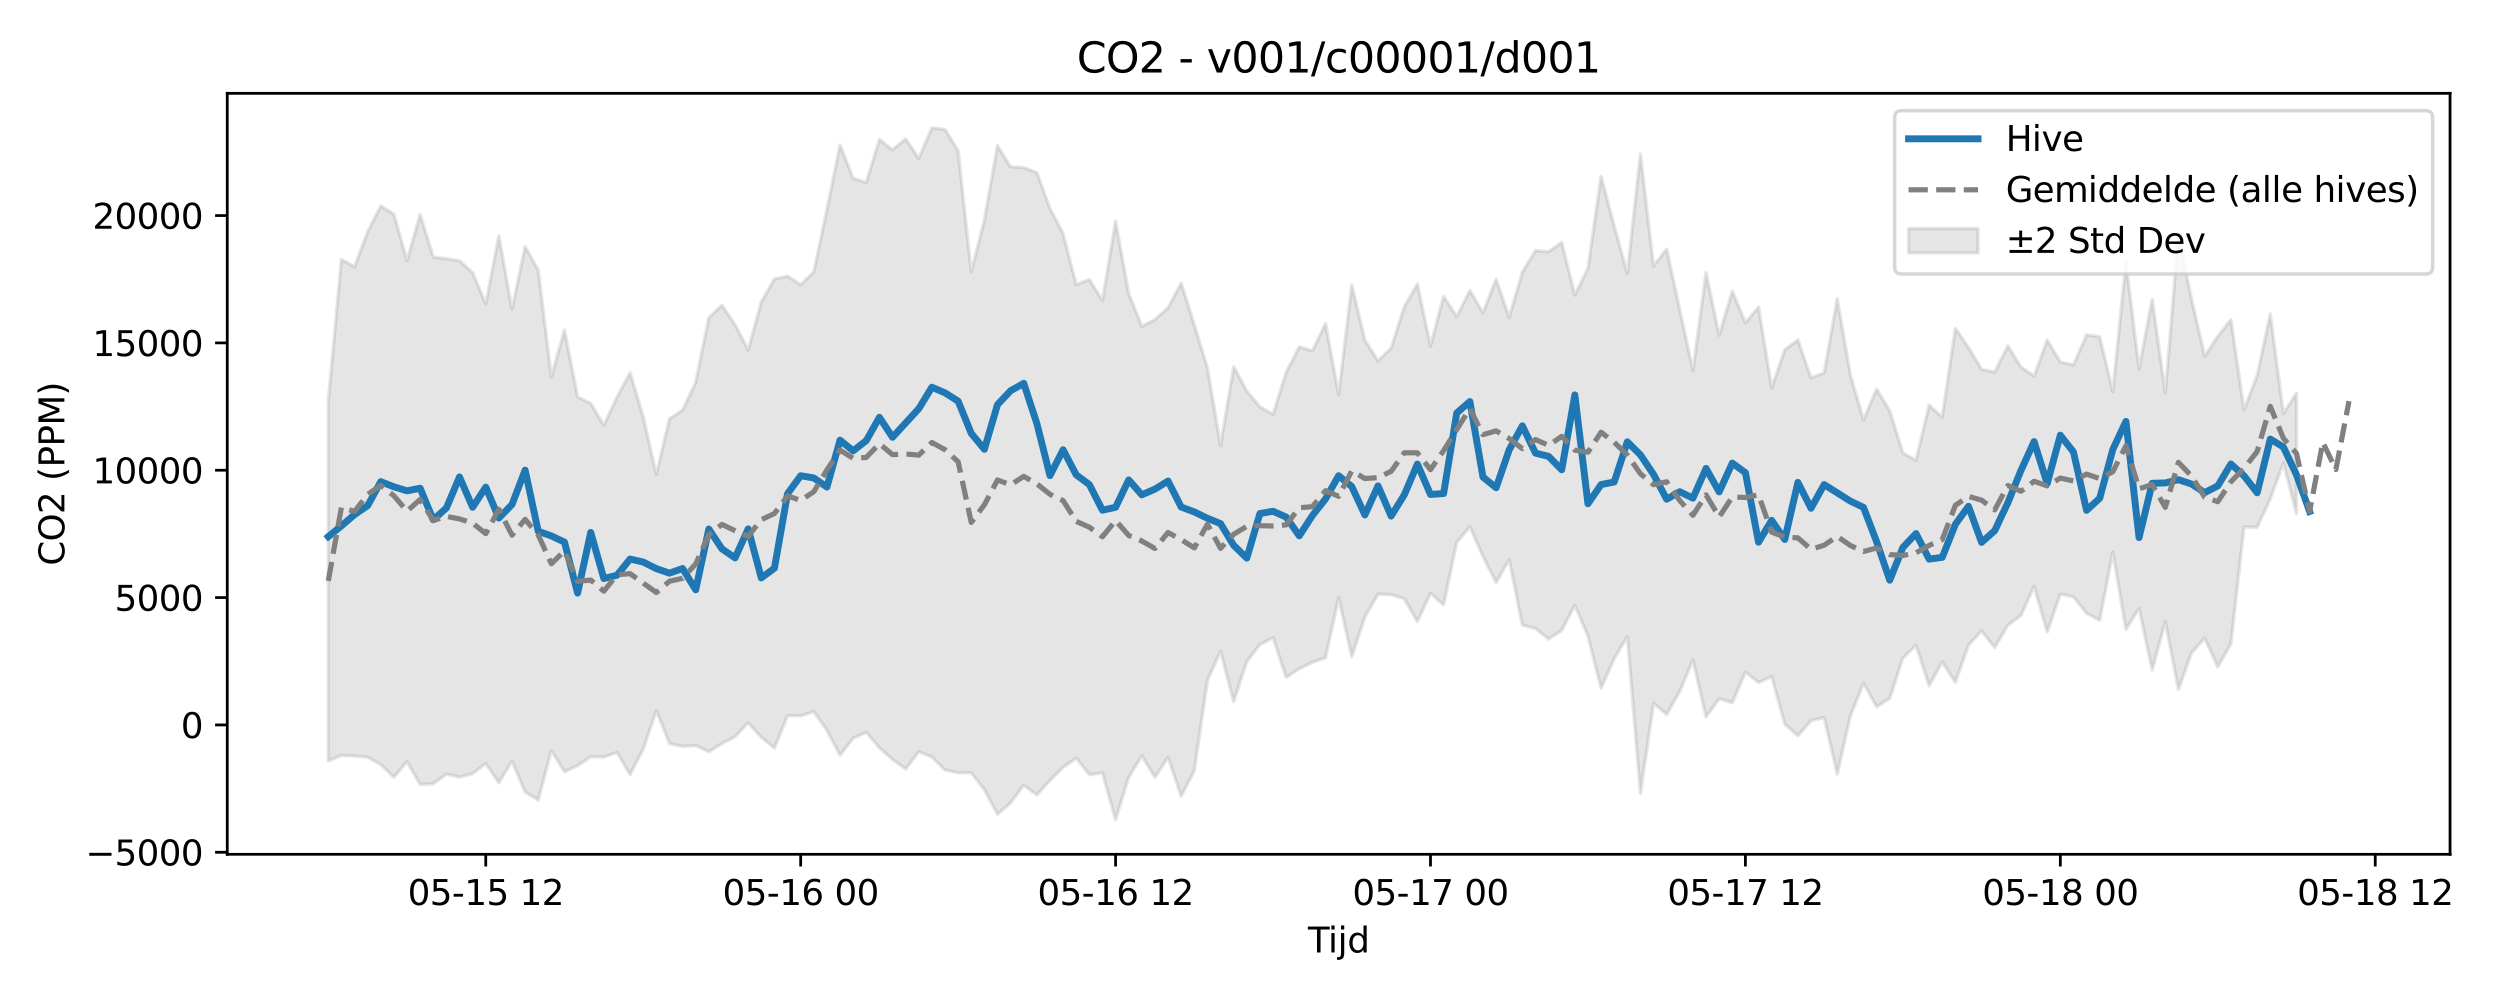 <?xml version="1.0" encoding="utf-8" standalone="no"?>
<!DOCTYPE svg PUBLIC "-//W3C//DTD SVG 1.1//EN"
  "http://www.w3.org/Graphics/SVG/1.1/DTD/svg11.dtd">
<svg xmlns:xlink="http://www.w3.org/1999/xlink" width="720pt" height="288pt" viewBox="0 0 720 288" xmlns="http://www.w3.org/2000/svg" version="1.1">
 <defs>
  <style type="text/css">*{stroke-linejoin: round; stroke-linecap: butt}</style>
 </defs>
 <g id="figure_1">
  <g id="patch_1">
   <path d="M 0 288 
L 720 288 
L 720 0 
L 0 0 
z
" style="fill: #ffffff"/>
  </g>
  <g id="axes_1">
   <g id="patch_2">
    <path d="M 65.45 246.04 
L 705.611 246.04 
L 705.611 26.88 
L 65.45 26.88 
z
" style="fill: #ffffff"/>
   </g>
   <g id="FillBetweenPolyCollection_1">
    <defs>
     <path id="m51c5ede531" d="M 94.548 -172.545 
L 94.548 -68.831 
L 98.327 -70.453 
L 102.106 -70.245 
L 105.885 -69.936 
L 109.664 -67.785 
L 113.443 -64.148 
L 117.222 -68.635 
L 121.001 -62.076 
L 124.78 -62.259 
L 128.559 -65.073 
L 132.338 -64.19 
L 136.117 -65.209 
L 139.896 -68.102 
L 143.675 -62.551 
L 147.454 -68.848 
L 151.233 -59.886 
L 155.012 -57.601 
L 158.791 -71.845 
L 162.57 -65.746 
L 166.349 -67.474 
L 170.128 -70.058 
L 173.907 -69.951 
L 177.686 -71.275 
L 181.465 -64.912 
L 185.244 -72.264 
L 189.023 -83.379 
L 192.802 -73.849 
L 196.581 -73.042 
L 200.36 -73.272 
L 204.139 -71.479 
L 207.918 -73.84 
L 211.697 -75.823 
L 215.476 -79.853 
L 219.255 -75.661 
L 223.034 -72.552 
L 226.813 -81.92 
L 230.592 -81.792 
L 234.371 -83.077 
L 238.15 -77.711 
L 241.929 -70.472 
L 245.708 -75.42 
L 249.487 -77.083 
L 253.266 -72.625 
L 257.045 -69.282 
L 260.824 -66.531 
L 264.603 -71.499 
L 268.382 -69.976 
L 272.161 -66.241 
L 275.94 -65.417 
L 279.719 -65.435 
L 283.498 -60.614 
L 287.277 -53.491 
L 291.056 -56.784 
L 294.835 -61.877 
L 298.614 -59.047 
L 302.393 -63.268 
L 306.172 -66.986 
L 309.951 -69.65 
L 313.73 -64.878 
L 317.509 -65.385 
L 321.288 -51.922 
L 325.067 -64.116 
L 328.846 -70.331 
L 332.624 -64.129 
L 336.403 -69.912 
L 340.182 -58.687 
L 343.961 -66.047 
L 347.74 -92.014 
L 351.519 -100.454 
L 355.298 -85.963 
L 359.077 -97.477 
L 362.856 -102.372 
L 366.635 -104.362 
L 370.414 -92.906 
L 374.193 -95.398 
L 377.972 -97.246 
L 381.751 -98.569 
L 385.53 -115.821 
L 389.309 -98.901 
L 393.088 -110.342 
L 396.867 -116.856 
L 400.646 -116.742 
L 404.425 -115.595 
L 408.204 -108.984 
L 411.983 -117.15 
L 415.762 -113.792 
L 419.541 -131.774 
L 423.32 -136.308 
L 427.099 -127.744 
L 430.878 -120.27 
L 434.657 -126.834 
L 438.436 -107.982 
L 442.215 -107 
L 445.994 -103.944 
L 449.773 -106.463 
L 453.552 -113.692 
L 457.331 -104.809 
L 461.11 -89.824 
L 464.889 -98.298 
L 468.668 -104.668 
L 472.447 -59.526 
L 476.226 -85.431 
L 480.005 -82.25 
L 483.784 -88.89 
L 487.563 -97.928 
L 491.342 -81.514 
L 495.121 -86.768 
L 498.9 -85.617 
L 502.679 -94.44 
L 506.458 -91.447 
L 510.237 -93.165 
L 514.016 -79.443 
L 517.795 -76.091 
L 521.574 -80.429 
L 525.353 -81.344 
L 529.132 -65.099 
L 532.911 -81.795 
L 536.69 -91.28 
L 540.469 -84.421 
L 544.248 -86.885 
L 548.027 -98.478 
L 551.806 -102.151 
L 555.585 -90.525 
L 559.364 -97.366 
L 563.143 -91.504 
L 566.922 -102.192 
L 570.701 -106.274 
L 574.48 -101.497 
L 578.259 -107.959 
L 582.038 -110.755 
L 585.817 -119.129 
L 589.596 -106.034 
L 593.375 -116.866 
L 597.154 -116.121 
L 600.933 -111.368 
L 604.712 -109.353 
L 608.491 -129.056 
L 612.27 -106.761 
L 616.049 -112.754 
L 619.828 -95.031 
L 623.607 -108.952 
L 627.386 -89.474 
L 631.165 -99.946 
L 634.944 -104.238 
L 638.723 -95.933 
L 642.502 -102.581 
L 646.281 -136.25 
L 650.06 -136.124 
L 653.839 -144.332 
L 657.618 -154.647 
L 661.397 -140.031 
L 661.397 -174.744 
L 661.397 -174.744 
L 657.618 -168.92 
L 653.839 -197.598 
L 650.06 -179.805 
L 646.281 -169.987 
L 642.502 -195.936 
L 638.723 -191.101 
L 634.944 -185.415 
L 631.165 -201.849 
L 627.386 -220.219 
L 623.607 -174.827 
L 619.828 -201.833 
L 616.049 -181.721 
L 612.27 -212.503 
L 608.491 -175.2 
L 604.712 -190.997 
L 600.933 -191.539 
L 597.154 -182.875 
L 593.375 -183.748 
L 589.596 -190.089 
L 585.817 -179.659 
L 582.038 -182.288 
L 578.259 -188.378 
L 574.48 -180.833 
L 570.701 -181.64 
L 566.922 -187.868 
L 563.143 -193.447 
L 559.364 -167.814 
L 555.585 -171.298 
L 551.806 -155.42 
L 548.027 -157.57 
L 544.248 -169.671 
L 540.469 -175.945 
L 536.69 -167.052 
L 532.911 -179.985 
L 529.132 -201.984 
L 525.353 -180.6 
L 521.574 -179.159 
L 517.795 -190.097 
L 514.016 -187.262 
L 510.237 -176.289 
L 506.458 -199.557 
L 502.679 -195.013 
L 498.9 -204.137 
L 495.121 -191.451 
L 491.342 -209.447 
L 487.563 -181.266 
L 483.784 -198.729 
L 480.005 -216.252 
L 476.226 -211.394 
L 472.447 -243.582 
L 468.668 -209.274 
L 464.889 -222.933 
L 461.11 -237.219 
L 457.331 -210.721 
L 453.552 -203.029 
L 449.773 -218.178 
L 445.994 -215.504 
L 442.215 -215.829 
L 438.436 -209.582 
L 434.657 -196.582 
L 430.878 -207.55 
L 427.099 -197.889 
L 423.32 -204.357 
L 419.541 -196.783 
L 415.762 -202.676 
L 411.983 -188.33 
L 408.204 -206.183 
L 404.425 -199.601 
L 400.646 -187.745 
L 396.867 -184.045 
L 393.088 -190.024 
L 389.309 -205.922 
L 385.53 -174.289 
L 381.751 -194.792 
L 377.972 -186.923 
L 374.193 -188.125 
L 370.414 -180.764 
L 366.635 -168.662 
L 362.856 -170.831 
L 359.077 -175.349 
L 355.298 -182.336 
L 351.519 -159.7 
L 347.74 -182.048 
L 343.961 -194.376 
L 340.182 -206.478 
L 336.403 -199.362 
L 332.624 -195.972 
L 328.846 -194.034 
L 325.067 -203.452 
L 321.288 -224.29 
L 317.509 -201.441 
L 313.73 -207.472 
L 309.951 -206.042 
L 306.172 -220.682 
L 302.393 -228.012 
L 298.614 -238.295 
L 294.835 -239.734 
L 291.056 -239.946 
L 287.277 -246.047 
L 283.498 -224.617 
L 279.719 -209.683 
L 275.94 -244.603 
L 272.161 -250.724 
L 268.382 -251.158 
L 264.603 -242.357 
L 260.824 -247.977 
L 257.045 -244.855 
L 253.266 -247.828 
L 249.487 -235.438 
L 245.708 -236.641 
L 241.929 -246.251 
L 238.15 -227.585 
L 234.371 -209.7 
L 230.592 -205.957 
L 226.813 -208.454 
L 223.034 -207.659 
L 219.255 -201.025 
L 215.476 -187.211 
L 211.697 -194.498 
L 207.918 -200.085 
L 204.139 -196.515 
L 200.36 -177.874 
L 196.581 -169.866 
L 192.802 -167.355 
L 189.023 -151.338 
L 185.244 -167.97 
L 181.465 -180.668 
L 177.686 -173.636 
L 173.907 -165.538 
L 170.128 -171.809 
L 166.349 -173.717 
L 162.57 -192.954 
L 158.791 -179.425 
L 155.012 -210.235 
L 151.233 -216.964 
L 147.454 -198.926 
L 143.675 -220.051 
L 139.896 -200.516 
L 136.117 -209.485 
L 132.338 -212.903 
L 128.559 -213.492 
L 124.78 -213.959 
L 121.001 -226.269 
L 117.222 -212.901 
L 113.443 -226.297 
L 109.664 -228.663 
L 105.885 -221.268 
L 102.106 -211.152 
L 98.327 -213.271 
L 94.548 -172.545 
z
" style="stroke: #808080; stroke-opacity: 0.2"/>
    </defs>
    <g clip-path="url(#p95760128e5)">
     <use xlink:href="#m51c5ede531" x="0" y="288" style="fill: #808080; fill-opacity: 0.2; stroke: #808080; stroke-opacity: 0.2"/>
    </g>
   </g>
   <g id="matplotlib.axis_1">
    <g id="xtick_1">
     <g id="line2d_1">
      <defs>
       <path id="mc85f4c33bc" d="M 0 0 
L 0 3.5 
" style="stroke: #000000; stroke-width: 0.8"/>
      </defs>
      <g>
       <use xlink:href="#mc85f4c33bc" x="139.896" y="246.04" style="stroke: #000000; stroke-width: 0.8"/>
      </g>
     </g>
     <g id="text_1">
      <!-- 05-15 12 -->
      <g transform="translate(117.416 260.638) scale(0.1 -0.1)">
       <defs>
        <path id="DejaVuSans-30" d="M 2034 4250 
Q 1547 4250 1301 3770 
Q 1056 3291 1056 2328 
Q 1056 1369 1301 889 
Q 1547 409 2034 409 
Q 2525 409 2770 889 
Q 3016 1369 3016 2328 
Q 3016 3291 2770 3770 
Q 2525 4250 2034 4250 
z
M 2034 4750 
Q 2819 4750 3233 4129 
Q 3647 3509 3647 2328 
Q 3647 1150 3233 529 
Q 2819 -91 2034 -91 
Q 1250 -91 836 529 
Q 422 1150 422 2328 
Q 422 3509 836 4129 
Q 1250 4750 2034 4750 
z
" transform="scale(0.016)"/>
        <path id="DejaVuSans-35" d="M 691 4666 
L 3169 4666 
L 3169 4134 
L 1269 4134 
L 1269 2991 
Q 1406 3038 1543 3061 
Q 1681 3084 1819 3084 
Q 2600 3084 3056 2656 
Q 3513 2228 3513 1497 
Q 3513 744 3044 326 
Q 2575 -91 1722 -91 
Q 1428 -91 1123 -41 
Q 819 9 494 109 
L 494 744 
Q 775 591 1075 516 
Q 1375 441 1709 441 
Q 2250 441 2565 725 
Q 2881 1009 2881 1497 
Q 2881 1984 2565 2268 
Q 2250 2553 1709 2553 
Q 1456 2553 1204 2497 
Q 953 2441 691 2322 
L 691 4666 
z
" transform="scale(0.016)"/>
        <path id="DejaVuSans-2d" d="M 313 2009 
L 1997 2009 
L 1997 1497 
L 313 1497 
L 313 2009 
z
" transform="scale(0.016)"/>
        <path id="DejaVuSans-31" d="M 794 531 
L 1825 531 
L 1825 4091 
L 703 3866 
L 703 4441 
L 1819 4666 
L 2450 4666 
L 2450 531 
L 3481 531 
L 3481 0 
L 794 0 
L 794 531 
z
" transform="scale(0.016)"/>
        <path id="DejaVuSans-20" transform="scale(0.016)"/>
        <path id="DejaVuSans-32" d="M 1228 531 
L 3431 531 
L 3431 0 
L 469 0 
L 469 531 
Q 828 903 1448 1529 
Q 2069 2156 2228 2338 
Q 2531 2678 2651 2914 
Q 2772 3150 2772 3378 
Q 2772 3750 2511 3984 
Q 2250 4219 1831 4219 
Q 1534 4219 1204 4116 
Q 875 4013 500 3803 
L 500 4441 
Q 881 4594 1212 4672 
Q 1544 4750 1819 4750 
Q 2544 4750 2975 4387 
Q 3406 4025 3406 3419 
Q 3406 3131 3298 2873 
Q 3191 2616 2906 2266 
Q 2828 2175 2409 1742 
Q 1991 1309 1228 531 
z
" transform="scale(0.016)"/>
       </defs>
       <use xlink:href="#DejaVuSans-30"/>
       <use xlink:href="#DejaVuSans-35" transform="translate(63.623 0)"/>
       <use xlink:href="#DejaVuSans-2d" transform="translate(127.246 0)"/>
       <use xlink:href="#DejaVuSans-31" transform="translate(163.33 0)"/>
       <use xlink:href="#DejaVuSans-35" transform="translate(226.953 0)"/>
       <use xlink:href="#DejaVuSans-20" transform="translate(290.576 0)"/>
       <use xlink:href="#DejaVuSans-31" transform="translate(322.363 0)"/>
       <use xlink:href="#DejaVuSans-32" transform="translate(385.986 0)"/>
      </g>
     </g>
    </g>
    <g id="xtick_2">
     <g id="line2d_2">
      <g>
       <use xlink:href="#mc85f4c33bc" x="230.592" y="246.04" style="stroke: #000000; stroke-width: 0.8"/>
      </g>
     </g>
     <g id="text_2">
      <!-- 05-16 00 -->
      <g transform="translate(208.111 260.638) scale(0.1 -0.1)">
       <defs>
        <path id="DejaVuSans-36" d="M 2113 2584 
Q 1688 2584 1439 2293 
Q 1191 2003 1191 1497 
Q 1191 994 1439 701 
Q 1688 409 2113 409 
Q 2538 409 2786 701 
Q 3034 994 3034 1497 
Q 3034 2003 2786 2293 
Q 2538 2584 2113 2584 
z
M 3366 4563 
L 3366 3988 
Q 3128 4100 2886 4159 
Q 2644 4219 2406 4219 
Q 1781 4219 1451 3797 
Q 1122 3375 1075 2522 
Q 1259 2794 1537 2939 
Q 1816 3084 2150 3084 
Q 2853 3084 3261 2657 
Q 3669 2231 3669 1497 
Q 3669 778 3244 343 
Q 2819 -91 2113 -91 
Q 1303 -91 875 529 
Q 447 1150 447 2328 
Q 447 3434 972 4092 
Q 1497 4750 2381 4750 
Q 2619 4750 2861 4703 
Q 3103 4656 3366 4563 
z
" transform="scale(0.016)"/>
       </defs>
       <use xlink:href="#DejaVuSans-30"/>
       <use xlink:href="#DejaVuSans-35" transform="translate(63.623 0)"/>
       <use xlink:href="#DejaVuSans-2d" transform="translate(127.246 0)"/>
       <use xlink:href="#DejaVuSans-31" transform="translate(163.33 0)"/>
       <use xlink:href="#DejaVuSans-36" transform="translate(226.953 0)"/>
       <use xlink:href="#DejaVuSans-20" transform="translate(290.576 0)"/>
       <use xlink:href="#DejaVuSans-30" transform="translate(322.363 0)"/>
       <use xlink:href="#DejaVuSans-30" transform="translate(385.986 0)"/>
      </g>
     </g>
    </g>
    <g id="xtick_3">
     <g id="line2d_3">
      <g>
       <use xlink:href="#mc85f4c33bc" x="321.288" y="246.04" style="stroke: #000000; stroke-width: 0.8"/>
      </g>
     </g>
     <g id="text_3">
      <!-- 05-16 12 -->
      <g transform="translate(298.807 260.638) scale(0.1 -0.1)">
       <use xlink:href="#DejaVuSans-30"/>
       <use xlink:href="#DejaVuSans-35" transform="translate(63.623 0)"/>
       <use xlink:href="#DejaVuSans-2d" transform="translate(127.246 0)"/>
       <use xlink:href="#DejaVuSans-31" transform="translate(163.33 0)"/>
       <use xlink:href="#DejaVuSans-36" transform="translate(226.953 0)"/>
       <use xlink:href="#DejaVuSans-20" transform="translate(290.576 0)"/>
       <use xlink:href="#DejaVuSans-31" transform="translate(322.363 0)"/>
       <use xlink:href="#DejaVuSans-32" transform="translate(385.986 0)"/>
      </g>
     </g>
    </g>
    <g id="xtick_4">
     <g id="line2d_4">
      <g>
       <use xlink:href="#mc85f4c33bc" x="411.983" y="246.04" style="stroke: #000000; stroke-width: 0.8"/>
      </g>
     </g>
     <g id="text_4">
      <!-- 05-17 00 -->
      <g transform="translate(389.503 260.638) scale(0.1 -0.1)">
       <defs>
        <path id="DejaVuSans-37" d="M 525 4666 
L 3525 4666 
L 3525 4397 
L 1831 0 
L 1172 0 
L 2766 4134 
L 525 4134 
L 525 4666 
z
" transform="scale(0.016)"/>
       </defs>
       <use xlink:href="#DejaVuSans-30"/>
       <use xlink:href="#DejaVuSans-35" transform="translate(63.623 0)"/>
       <use xlink:href="#DejaVuSans-2d" transform="translate(127.246 0)"/>
       <use xlink:href="#DejaVuSans-31" transform="translate(163.33 0)"/>
       <use xlink:href="#DejaVuSans-37" transform="translate(226.953 0)"/>
       <use xlink:href="#DejaVuSans-20" transform="translate(290.576 0)"/>
       <use xlink:href="#DejaVuSans-30" transform="translate(322.363 0)"/>
       <use xlink:href="#DejaVuSans-30" transform="translate(385.986 0)"/>
      </g>
     </g>
    </g>
    <g id="xtick_5">
     <g id="line2d_5">
      <g>
       <use xlink:href="#mc85f4c33bc" x="502.679" y="246.04" style="stroke: #000000; stroke-width: 0.8"/>
      </g>
     </g>
     <g id="text_5">
      <!-- 05-17 12 -->
      <g transform="translate(480.199 260.638) scale(0.1 -0.1)">
       <use xlink:href="#DejaVuSans-30"/>
       <use xlink:href="#DejaVuSans-35" transform="translate(63.623 0)"/>
       <use xlink:href="#DejaVuSans-2d" transform="translate(127.246 0)"/>
       <use xlink:href="#DejaVuSans-31" transform="translate(163.33 0)"/>
       <use xlink:href="#DejaVuSans-37" transform="translate(226.953 0)"/>
       <use xlink:href="#DejaVuSans-20" transform="translate(290.576 0)"/>
       <use xlink:href="#DejaVuSans-31" transform="translate(322.363 0)"/>
       <use xlink:href="#DejaVuSans-32" transform="translate(385.986 0)"/>
      </g>
     </g>
    </g>
    <g id="xtick_6">
     <g id="line2d_6">
      <g>
       <use xlink:href="#mc85f4c33bc" x="593.375" y="246.04" style="stroke: #000000; stroke-width: 0.8"/>
      </g>
     </g>
     <g id="text_6">
      <!-- 05-18 00 -->
      <g transform="translate(570.894 260.638) scale(0.1 -0.1)">
       <defs>
        <path id="DejaVuSans-38" d="M 2034 2216 
Q 1584 2216 1326 1975 
Q 1069 1734 1069 1313 
Q 1069 891 1326 650 
Q 1584 409 2034 409 
Q 2484 409 2743 651 
Q 3003 894 3003 1313 
Q 3003 1734 2745 1975 
Q 2488 2216 2034 2216 
z
M 1403 2484 
Q 997 2584 770 2862 
Q 544 3141 544 3541 
Q 544 4100 942 4425 
Q 1341 4750 2034 4750 
Q 2731 4750 3128 4425 
Q 3525 4100 3525 3541 
Q 3525 3141 3298 2862 
Q 3072 2584 2669 2484 
Q 3125 2378 3379 2068 
Q 3634 1759 3634 1313 
Q 3634 634 3220 271 
Q 2806 -91 2034 -91 
Q 1263 -91 848 271 
Q 434 634 434 1313 
Q 434 1759 690 2068 
Q 947 2378 1403 2484 
z
M 1172 3481 
Q 1172 3119 1398 2916 
Q 1625 2713 2034 2713 
Q 2441 2713 2670 2916 
Q 2900 3119 2900 3481 
Q 2900 3844 2670 4047 
Q 2441 4250 2034 4250 
Q 1625 4250 1398 4047 
Q 1172 3844 1172 3481 
z
" transform="scale(0.016)"/>
       </defs>
       <use xlink:href="#DejaVuSans-30"/>
       <use xlink:href="#DejaVuSans-35" transform="translate(63.623 0)"/>
       <use xlink:href="#DejaVuSans-2d" transform="translate(127.246 0)"/>
       <use xlink:href="#DejaVuSans-31" transform="translate(163.33 0)"/>
       <use xlink:href="#DejaVuSans-38" transform="translate(226.953 0)"/>
       <use xlink:href="#DejaVuSans-20" transform="translate(290.576 0)"/>
       <use xlink:href="#DejaVuSans-30" transform="translate(322.363 0)"/>
       <use xlink:href="#DejaVuSans-30" transform="translate(385.986 0)"/>
      </g>
     </g>
    </g>
    <g id="xtick_7">
     <g id="line2d_7">
      <g>
       <use xlink:href="#mc85f4c33bc" x="684.07" y="246.04" style="stroke: #000000; stroke-width: 0.8"/>
      </g>
     </g>
     <g id="text_7">
      <!-- 05-18 12 -->
      <g transform="translate(661.59 260.638) scale(0.1 -0.1)">
       <use xlink:href="#DejaVuSans-30"/>
       <use xlink:href="#DejaVuSans-35" transform="translate(63.623 0)"/>
       <use xlink:href="#DejaVuSans-2d" transform="translate(127.246 0)"/>
       <use xlink:href="#DejaVuSans-31" transform="translate(163.33 0)"/>
       <use xlink:href="#DejaVuSans-38" transform="translate(226.953 0)"/>
       <use xlink:href="#DejaVuSans-20" transform="translate(290.576 0)"/>
       <use xlink:href="#DejaVuSans-31" transform="translate(322.363 0)"/>
       <use xlink:href="#DejaVuSans-32" transform="translate(385.986 0)"/>
      </g>
     </g>
    </g>
    <g id="text_8">
     <!-- Tijd -->
     <g transform="translate(376.68 274.317) scale(0.1 -0.1)">
      <defs>
       <path id="DejaVuSans-54" d="M -19 4666 
L 3928 4666 
L 3928 4134 
L 2272 4134 
L 2272 0 
L 1638 0 
L 1638 4134 
L -19 4134 
L -19 4666 
z
" transform="scale(0.016)"/>
       <path id="DejaVuSans-69" d="M 603 3500 
L 1178 3500 
L 1178 0 
L 603 0 
L 603 3500 
z
M 603 4863 
L 1178 4863 
L 1178 4134 
L 603 4134 
L 603 4863 
z
" transform="scale(0.016)"/>
       <path id="DejaVuSans-6a" d="M 603 3500 
L 1178 3500 
L 1178 -63 
Q 1178 -731 923 -1031 
Q 669 -1331 103 -1331 
L -116 -1331 
L -116 -844 
L 38 -844 
Q 366 -844 484 -692 
Q 603 -541 603 -63 
L 603 3500 
z
M 603 4863 
L 1178 4863 
L 1178 4134 
L 603 4134 
L 603 4863 
z
" transform="scale(0.016)"/>
       <path id="DejaVuSans-64" d="M 2906 2969 
L 2906 4863 
L 3481 4863 
L 3481 0 
L 2906 0 
L 2906 525 
Q 2725 213 2448 61 
Q 2172 -91 1784 -91 
Q 1150 -91 751 415 
Q 353 922 353 1747 
Q 353 2572 751 3078 
Q 1150 3584 1784 3584 
Q 2172 3584 2448 3432 
Q 2725 3281 2906 2969 
z
M 947 1747 
Q 947 1113 1208 752 
Q 1469 391 1925 391 
Q 2381 391 2643 752 
Q 2906 1113 2906 1747 
Q 2906 2381 2643 2742 
Q 2381 3103 1925 3103 
Q 1469 3103 1208 2742 
Q 947 2381 947 1747 
z
" transform="scale(0.016)"/>
      </defs>
      <use xlink:href="#DejaVuSans-54"/>
      <use xlink:href="#DejaVuSans-69" transform="translate(57.959 0)"/>
      <use xlink:href="#DejaVuSans-6a" transform="translate(85.742 0)"/>
      <use xlink:href="#DejaVuSans-64" transform="translate(113.525 0)"/>
     </g>
    </g>
   </g>
   <g id="matplotlib.axis_2">
    <g id="ytick_1">
     <g id="line2d_8">
      <defs>
       <path id="mb28e4882e0" d="M 0 0 
L -3.5 0 
" style="stroke: #000000; stroke-width: 0.8"/>
      </defs>
      <g>
       <use xlink:href="#mb28e4882e0" x="65.45" y="245.447" style="stroke: #000000; stroke-width: 0.8"/>
      </g>
     </g>
     <g id="text_9">
      <!-- −5000 -->
      <g transform="translate(24.62 249.246) scale(0.1 -0.1)">
       <defs>
        <path id="DejaVuSans-2212" d="M 678 2272 
L 4684 2272 
L 4684 1741 
L 678 1741 
L 678 2272 
z
" transform="scale(0.016)"/>
       </defs>
       <use xlink:href="#DejaVuSans-2212"/>
       <use xlink:href="#DejaVuSans-35" transform="translate(83.789 0)"/>
       <use xlink:href="#DejaVuSans-30" transform="translate(147.412 0)"/>
       <use xlink:href="#DejaVuSans-30" transform="translate(211.035 0)"/>
       <use xlink:href="#DejaVuSans-30" transform="translate(274.658 0)"/>
      </g>
     </g>
    </g>
    <g id="ytick_2">
     <g id="line2d_9">
      <g>
       <use xlink:href="#mb28e4882e0" x="65.45" y="208.774" style="stroke: #000000; stroke-width: 0.8"/>
      </g>
     </g>
     <g id="text_10">
      <!-- 0 -->
      <g transform="translate(52.087 212.573) scale(0.1 -0.1)">
       <use xlink:href="#DejaVuSans-30"/>
      </g>
     </g>
    </g>
    <g id="ytick_3">
     <g id="line2d_10">
      <g>
       <use xlink:href="#mb28e4882e0" x="65.45" y="172.101" style="stroke: #000000; stroke-width: 0.8"/>
      </g>
     </g>
     <g id="text_11">
      <!-- 5000 -->
      <g transform="translate(33 175.901) scale(0.1 -0.1)">
       <use xlink:href="#DejaVuSans-35"/>
       <use xlink:href="#DejaVuSans-30" transform="translate(63.623 0)"/>
       <use xlink:href="#DejaVuSans-30" transform="translate(127.246 0)"/>
       <use xlink:href="#DejaVuSans-30" transform="translate(190.869 0)"/>
      </g>
     </g>
    </g>
    <g id="ytick_4">
     <g id="line2d_11">
      <g>
       <use xlink:href="#mb28e4882e0" x="65.45" y="135.429" style="stroke: #000000; stroke-width: 0.8"/>
      </g>
     </g>
     <g id="text_12">
      <!-- 10000 -->
      <g transform="translate(26.637 139.228) scale(0.1 -0.1)">
       <use xlink:href="#DejaVuSans-31"/>
       <use xlink:href="#DejaVuSans-30" transform="translate(63.623 0)"/>
       <use xlink:href="#DejaVuSans-30" transform="translate(127.246 0)"/>
       <use xlink:href="#DejaVuSans-30" transform="translate(190.869 0)"/>
       <use xlink:href="#DejaVuSans-30" transform="translate(254.492 0)"/>
      </g>
     </g>
    </g>
    <g id="ytick_5">
     <g id="line2d_12">
      <g>
       <use xlink:href="#mb28e4882e0" x="65.45" y="98.756" style="stroke: #000000; stroke-width: 0.8"/>
      </g>
     </g>
     <g id="text_13">
      <!-- 15000 -->
      <g transform="translate(26.637 102.555) scale(0.1 -0.1)">
       <use xlink:href="#DejaVuSans-31"/>
       <use xlink:href="#DejaVuSans-35" transform="translate(63.623 0)"/>
       <use xlink:href="#DejaVuSans-30" transform="translate(127.246 0)"/>
       <use xlink:href="#DejaVuSans-30" transform="translate(190.869 0)"/>
       <use xlink:href="#DejaVuSans-30" transform="translate(254.492 0)"/>
      </g>
     </g>
    </g>
    <g id="ytick_6">
     <g id="line2d_13">
      <g>
       <use xlink:href="#mb28e4882e0" x="65.45" y="62.083" style="stroke: #000000; stroke-width: 0.8"/>
      </g>
     </g>
     <g id="text_14">
      <!-- 20000 -->
      <g transform="translate(26.637 65.883) scale(0.1 -0.1)">
       <use xlink:href="#DejaVuSans-32"/>
       <use xlink:href="#DejaVuSans-30" transform="translate(63.623 0)"/>
       <use xlink:href="#DejaVuSans-30" transform="translate(127.246 0)"/>
       <use xlink:href="#DejaVuSans-30" transform="translate(190.869 0)"/>
       <use xlink:href="#DejaVuSans-30" transform="translate(254.492 0)"/>
      </g>
     </g>
    </g>
    <g id="text_15">
     <!-- CO2 (PPM) -->
     <g transform="translate(18.541 162.903) rotate(-90) scale(0.1 -0.1)">
      <defs>
       <path id="DejaVuSans-43" d="M 4122 4306 
L 4122 3641 
Q 3803 3938 3442 4084 
Q 3081 4231 2675 4231 
Q 1875 4231 1450 3742 
Q 1025 3253 1025 2328 
Q 1025 1406 1450 917 
Q 1875 428 2675 428 
Q 3081 428 3442 575 
Q 3803 722 4122 1019 
L 4122 359 
Q 3791 134 3420 21 
Q 3050 -91 2638 -91 
Q 1578 -91 968 557 
Q 359 1206 359 2328 
Q 359 3453 968 4101 
Q 1578 4750 2638 4750 
Q 3056 4750 3426 4639 
Q 3797 4528 4122 4306 
z
" transform="scale(0.016)"/>
       <path id="DejaVuSans-4f" d="M 2522 4238 
Q 1834 4238 1429 3725 
Q 1025 3213 1025 2328 
Q 1025 1447 1429 934 
Q 1834 422 2522 422 
Q 3209 422 3611 934 
Q 4013 1447 4013 2328 
Q 4013 3213 3611 3725 
Q 3209 4238 2522 4238 
z
M 2522 4750 
Q 3503 4750 4090 4092 
Q 4678 3434 4678 2328 
Q 4678 1225 4090 567 
Q 3503 -91 2522 -91 
Q 1538 -91 948 565 
Q 359 1222 359 2328 
Q 359 3434 948 4092 
Q 1538 4750 2522 4750 
z
" transform="scale(0.016)"/>
       <path id="DejaVuSans-28" d="M 1984 4856 
Q 1566 4138 1362 3434 
Q 1159 2731 1159 2009 
Q 1159 1288 1364 580 
Q 1569 -128 1984 -844 
L 1484 -844 
Q 1016 -109 783 600 
Q 550 1309 550 2009 
Q 550 2706 781 3412 
Q 1013 4119 1484 4856 
L 1984 4856 
z
" transform="scale(0.016)"/>
       <path id="DejaVuSans-50" d="M 1259 4147 
L 1259 2394 
L 2053 2394 
Q 2494 2394 2734 2622 
Q 2975 2850 2975 3272 
Q 2975 3691 2734 3919 
Q 2494 4147 2053 4147 
L 1259 4147 
z
M 628 4666 
L 2053 4666 
Q 2838 4666 3239 4311 
Q 3641 3956 3641 3272 
Q 3641 2581 3239 2228 
Q 2838 1875 2053 1875 
L 1259 1875 
L 1259 0 
L 628 0 
L 628 4666 
z
" transform="scale(0.016)"/>
       <path id="DejaVuSans-4d" d="M 628 4666 
L 1569 4666 
L 2759 1491 
L 3956 4666 
L 4897 4666 
L 4897 0 
L 4281 0 
L 4281 4097 
L 3078 897 
L 2444 897 
L 1241 4097 
L 1241 0 
L 628 0 
L 628 4666 
z
" transform="scale(0.016)"/>
       <path id="DejaVuSans-29" d="M 513 4856 
L 1013 4856 
Q 1481 4119 1714 3412 
Q 1947 2706 1947 2009 
Q 1947 1309 1714 600 
Q 1481 -109 1013 -844 
L 513 -844 
Q 928 -128 1133 580 
Q 1338 1288 1338 2009 
Q 1338 2731 1133 3434 
Q 928 4138 513 4856 
z
" transform="scale(0.016)"/>
      </defs>
      <use xlink:href="#DejaVuSans-43"/>
      <use xlink:href="#DejaVuSans-4f" transform="translate(69.824 0)"/>
      <use xlink:href="#DejaVuSans-32" transform="translate(148.535 0)"/>
      <use xlink:href="#DejaVuSans-20" transform="translate(212.158 0)"/>
      <use xlink:href="#DejaVuSans-28" transform="translate(243.945 0)"/>
      <use xlink:href="#DejaVuSans-50" transform="translate(282.959 0)"/>
      <use xlink:href="#DejaVuSans-50" transform="translate(343.262 0)"/>
      <use xlink:href="#DejaVuSans-4d" transform="translate(403.564 0)"/>
      <use xlink:href="#DejaVuSans-29" transform="translate(489.844 0)"/>
     </g>
    </g>
   </g>
   <g id="line2d_14">
    <path d="M 94.548 154.55 
L 98.327 151.452 
L 102.106 148.203 
L 105.885 145.626 
L 109.664 138.722 
L 113.443 140.201 
L 117.222 141.353 
L 121.001 140.617 
L 124.78 149.694 
L 128.559 146.296 
L 132.338 137.367 
L 136.117 146.1 
L 139.896 140.294 
L 143.675 149.196 
L 147.454 145.311 
L 151.233 135.407 
L 155.012 153.017 
L 158.791 154.347 
L 162.57 156.129 
L 166.349 170.803 
L 170.128 153.34 
L 173.907 166.613 
L 177.686 165.666 
L 181.465 161.007 
L 185.244 161.872 
L 189.023 163.764 
L 192.802 165.072 
L 196.581 163.733 
L 200.36 169.864 
L 204.139 152.367 
L 207.918 158.075 
L 211.697 160.669 
L 215.476 152.323 
L 219.255 166.434 
L 223.034 163.642 
L 226.813 142.189 
L 230.592 137.018 
L 234.371 137.646 
L 238.15 140.279 
L 241.929 126.769 
L 245.708 129.835 
L 249.487 126.896 
L 253.266 120.192 
L 257.045 125.926 
L 264.603 117.699 
L 268.382 111.523 
L 272.161 113.139 
L 275.94 115.518 
L 279.719 124.813 
L 283.498 129.385 
L 287.277 116.53 
L 291.056 112.533 
L 294.835 110.396 
L 298.614 121.963 
L 302.393 136.974 
L 306.172 129.532 
L 309.951 136.754 
L 313.73 139.546 
L 317.509 146.941 
L 321.288 146.093 
L 325.067 138.216 
L 328.846 142.511 
L 332.624 140.861 
L 336.403 138.541 
L 340.182 146.02 
L 343.961 147.433 
L 347.74 149.264 
L 351.519 150.807 
L 355.298 157.056 
L 359.077 160.725 
L 362.856 147.892 
L 366.635 147.249 
L 370.414 148.922 
L 374.193 154.318 
L 377.972 148.472 
L 381.751 143.68 
L 385.53 137.003 
L 389.309 140.125 
L 393.088 148.301 
L 396.867 139.935 
L 400.646 148.631 
L 404.425 142.529 
L 408.204 133.661 
L 411.983 142.404 
L 415.762 142.137 
L 419.541 118.948 
L 423.32 115.645 
L 427.099 137.394 
L 430.878 140.463 
L 434.657 129.532 
L 438.436 122.648 
L 442.215 130.493 
L 445.994 131.434 
L 449.773 135.297 
L 453.552 113.736 
L 457.331 145.077 
L 461.11 139.558 
L 464.889 138.81 
L 468.668 127.253 
L 472.447 131.004 
L 476.226 136.649 
L 480.005 143.779 
L 483.784 141.612 
L 487.563 143.475 
L 491.342 134.908 
L 495.121 141.663 
L 498.9 133.375 
L 502.679 136.136 
L 506.458 156.154 
L 510.237 149.863 
L 514.016 155.357 
L 517.795 138.935 
L 521.574 146.383 
L 525.353 139.553 
L 532.911 144.322 
L 536.69 146.132 
L 540.469 156.029 
L 544.248 167.092 
L 548.027 157.669 
L 551.806 153.673 
L 555.585 161.021 
L 559.364 160.513 
L 563.143 151.007 
L 566.922 145.817 
L 570.701 156.195 
L 574.48 152.824 
L 578.259 144.785 
L 582.038 135.49 
L 585.817 127.18 
L 589.596 139.24 
L 593.375 125.336 
L 597.154 130.177 
L 600.933 146.985 
L 604.712 143.502 
L 608.491 129.449 
L 612.27 121.373 
L 616.049 154.816 
L 619.828 139.184 
L 623.607 139.089 
L 627.386 138.145 
L 631.165 139.404 
L 634.944 141.881 
L 638.723 139.937 
L 642.502 133.635 
L 646.281 137.042 
L 650.06 141.91 
L 653.839 126.451 
L 657.618 128.74 
L 661.397 136.749 
L 665.176 147.314 
L 665.176 147.314 
" clip-path="url(#p95760128e5)" style="fill: none; stroke: #1f77b4; stroke-width: 2; stroke-linecap: square"/>
   </g>
   <g id="line2d_15">
    <path d="M 94.548 167.312 
L 98.327 146.138 
L 102.106 147.301 
L 105.885 142.398 
L 109.664 139.776 
L 113.443 142.777 
L 117.222 147.232 
L 121.001 143.828 
L 124.78 149.891 
L 128.559 148.717 
L 132.338 149.453 
L 136.117 150.653 
L 139.896 153.691 
L 143.675 146.699 
L 147.454 154.113 
L 151.233 149.575 
L 155.012 154.082 
L 158.791 162.365 
L 162.57 158.65 
L 166.349 167.405 
L 170.128 167.066 
L 173.907 170.255 
L 177.686 165.545 
L 181.465 165.21 
L 189.023 170.641 
L 192.802 167.398 
L 196.581 166.546 
L 200.36 162.427 
L 204.139 154.003 
L 207.918 151.038 
L 211.697 152.839 
L 215.476 154.468 
L 219.255 149.657 
L 223.034 147.894 
L 226.813 142.813 
L 230.592 144.125 
L 234.371 141.611 
L 238.15 135.352 
L 241.929 129.639 
L 245.708 131.969 
L 249.487 131.739 
L 253.266 127.774 
L 257.045 130.931 
L 260.824 130.746 
L 264.603 131.072 
L 268.382 127.433 
L 272.161 129.517 
L 275.94 132.99 
L 279.719 150.441 
L 283.498 145.385 
L 287.277 138.231 
L 291.056 139.635 
L 294.835 137.194 
L 298.614 139.329 
L 302.393 142.36 
L 306.172 144.166 
L 309.951 150.154 
L 313.73 151.825 
L 317.509 154.587 
L 321.288 149.894 
L 325.067 154.216 
L 328.846 155.818 
L 332.624 157.95 
L 336.403 153.363 
L 340.182 155.418 
L 343.961 157.789 
L 347.74 150.969 
L 351.519 157.923 
L 355.298 153.851 
L 359.077 151.587 
L 362.856 151.399 
L 366.635 151.488 
L 370.414 151.165 
L 374.193 146.239 
L 377.972 145.915 
L 381.751 141.32 
L 385.53 142.945 
L 389.309 135.588 
L 393.088 137.817 
L 396.867 137.55 
L 400.646 135.756 
L 404.425 130.402 
L 408.204 130.416 
L 411.983 135.26 
L 415.762 129.766 
L 423.32 117.668 
L 427.099 125.183 
L 430.878 124.09 
L 434.657 126.292 
L 438.436 129.218 
L 442.215 126.585 
L 445.994 128.276 
L 449.773 125.679 
L 453.552 129.64 
L 457.331 130.235 
L 461.11 124.478 
L 464.889 127.385 
L 468.668 131.029 
L 472.447 136.446 
L 476.226 139.587 
L 480.005 138.749 
L 483.784 144.19 
L 487.563 148.403 
L 491.342 142.519 
L 495.121 148.891 
L 498.9 143.123 
L 502.679 143.273 
L 506.458 142.498 
L 510.237 153.273 
L 514.016 154.648 
L 517.795 154.906 
L 521.574 158.206 
L 525.353 157.028 
L 529.132 154.459 
L 532.911 157.11 
L 536.69 158.834 
L 540.469 157.817 
L 544.248 159.722 
L 548.027 159.976 
L 551.806 159.215 
L 555.585 157.089 
L 559.364 155.41 
L 563.143 145.524 
L 566.922 142.97 
L 570.701 144.043 
L 574.48 146.835 
L 578.259 139.832 
L 582.038 141.478 
L 585.817 138.606 
L 589.596 139.938 
L 593.375 137.693 
L 597.154 138.502 
L 600.933 136.546 
L 604.712 137.825 
L 608.491 135.872 
L 612.27 128.368 
L 616.049 140.762 
L 619.828 139.568 
L 623.607 146.11 
L 627.386 133.154 
L 631.165 137.103 
L 634.944 143.173 
L 638.723 144.483 
L 642.502 138.741 
L 646.281 134.882 
L 650.06 130.035 
L 653.839 117.035 
L 657.618 126.217 
L 661.397 130.612 
L 665.176 147.314 
L 668.954 127.368 
L 672.733 135.209 
L 676.512 115.515 
L 676.512 115.515 
" clip-path="url(#p95760128e5)" style="fill: none; stroke-dasharray: 5.55,2.4; stroke-dashoffset: 0; stroke: #808080; stroke-width: 1.5"/>
   </g>
   <g id="patch_3">
    <path d="M 65.45 246.04 
L 65.45 26.88 
" style="fill: none; stroke: #000000; stroke-width: 0.8; stroke-linejoin: miter; stroke-linecap: square"/>
   </g>
   <g id="patch_4">
    <path d="M 705.611 246.04 
L 705.611 26.88 
" style="fill: none; stroke: #000000; stroke-width: 0.8; stroke-linejoin: miter; stroke-linecap: square"/>
   </g>
   <g id="patch_5">
    <path d="M 65.45 246.04 
L 705.611 246.04 
" style="fill: none; stroke: #000000; stroke-width: 0.8; stroke-linejoin: miter; stroke-linecap: square"/>
   </g>
   <g id="patch_6">
    <path d="M 65.45 26.88 
L 705.611 26.88 
" style="fill: none; stroke: #000000; stroke-width: 0.8; stroke-linejoin: miter; stroke-linecap: square"/>
   </g>
   <g id="text_16">
    <!-- CO2 - v001/c00001/d001 -->
    <g transform="translate(310.127 20.88) scale(0.12 -0.12)">
     <defs>
      <path id="DejaVuSans-76" d="M 191 3500 
L 800 3500 
L 1894 563 
L 2988 3500 
L 3597 3500 
L 2284 0 
L 1503 0 
L 191 3500 
z
" transform="scale(0.016)"/>
      <path id="DejaVuSans-2f" d="M 1625 4666 
L 2156 4666 
L 531 -594 
L 0 -594 
L 1625 4666 
z
" transform="scale(0.016)"/>
      <path id="DejaVuSans-63" d="M 3122 3366 
L 3122 2828 
Q 2878 2963 2633 3030 
Q 2388 3097 2138 3097 
Q 1578 3097 1268 2742 
Q 959 2388 959 1747 
Q 959 1106 1268 751 
Q 1578 397 2138 397 
Q 2388 397 2633 464 
Q 2878 531 3122 666 
L 3122 134 
Q 2881 22 2623 -34 
Q 2366 -91 2075 -91 
Q 1284 -91 818 406 
Q 353 903 353 1747 
Q 353 2603 823 3093 
Q 1294 3584 2113 3584 
Q 2378 3584 2631 3529 
Q 2884 3475 3122 3366 
z
" transform="scale(0.016)"/>
     </defs>
     <use xlink:href="#DejaVuSans-43"/>
     <use xlink:href="#DejaVuSans-4f" transform="translate(69.824 0)"/>
     <use xlink:href="#DejaVuSans-32" transform="translate(148.535 0)"/>
     <use xlink:href="#DejaVuSans-20" transform="translate(212.158 0)"/>
     <use xlink:href="#DejaVuSans-2d" transform="translate(243.945 0)"/>
     <use xlink:href="#DejaVuSans-20" transform="translate(280.029 0)"/>
     <use xlink:href="#DejaVuSans-76" transform="translate(311.816 0)"/>
     <use xlink:href="#DejaVuSans-30" transform="translate(370.996 0)"/>
     <use xlink:href="#DejaVuSans-30" transform="translate(434.619 0)"/>
     <use xlink:href="#DejaVuSans-31" transform="translate(498.242 0)"/>
     <use xlink:href="#DejaVuSans-2f" transform="translate(561.865 0)"/>
     <use xlink:href="#DejaVuSans-63" transform="translate(595.557 0)"/>
     <use xlink:href="#DejaVuSans-30" transform="translate(650.537 0)"/>
     <use xlink:href="#DejaVuSans-30" transform="translate(714.16 0)"/>
     <use xlink:href="#DejaVuSans-30" transform="translate(777.783 0)"/>
     <use xlink:href="#DejaVuSans-30" transform="translate(841.406 0)"/>
     <use xlink:href="#DejaVuSans-31" transform="translate(905.029 0)"/>
     <use xlink:href="#DejaVuSans-2f" transform="translate(968.652 0)"/>
     <use xlink:href="#DejaVuSans-64" transform="translate(1002.344 0)"/>
     <use xlink:href="#DejaVuSans-30" transform="translate(1065.82 0)"/>
     <use xlink:href="#DejaVuSans-30" transform="translate(1129.443 0)"/>
     <use xlink:href="#DejaVuSans-31" transform="translate(1193.066 0)"/>
    </g>
   </g>
   <g id="legend_1">
    <g id="patch_7">
     <path d="M 547.667 78.914 
L 698.611 78.914 
Q 700.611 78.914 700.611 76.914 
L 700.611 33.88 
Q 700.611 31.88 698.611 31.88 
L 547.667 31.88 
Q 545.667 31.88 545.667 33.88 
L 545.667 76.914 
Q 545.667 78.914 547.667 78.914 
z
" style="fill: #ffffff; opacity: 0.8; stroke: #cccccc; stroke-linejoin: miter"/>
    </g>
    <g id="line2d_16">
     <path d="M 549.667 39.978 
L 559.667 39.978 
L 569.667 39.978 
" style="fill: none; stroke: #1f77b4; stroke-width: 2; stroke-linecap: square"/>
    </g>
    <g id="text_17">
     <!-- Hive -->
     <g transform="translate(577.667 43.478) scale(0.1 -0.1)">
      <defs>
       <path id="DejaVuSans-48" d="M 628 4666 
L 1259 4666 
L 1259 2753 
L 3553 2753 
L 3553 4666 
L 4184 4666 
L 4184 0 
L 3553 0 
L 3553 2222 
L 1259 2222 
L 1259 0 
L 628 0 
L 628 4666 
z
" transform="scale(0.016)"/>
       <path id="DejaVuSans-65" d="M 3597 1894 
L 3597 1613 
L 953 1613 
Q 991 1019 1311 708 
Q 1631 397 2203 397 
Q 2534 397 2845 478 
Q 3156 559 3463 722 
L 3463 178 
Q 3153 47 2828 -22 
Q 2503 -91 2169 -91 
Q 1331 -91 842 396 
Q 353 884 353 1716 
Q 353 2575 817 3079 
Q 1281 3584 2069 3584 
Q 2775 3584 3186 3129 
Q 3597 2675 3597 1894 
z
M 3022 2063 
Q 3016 2534 2758 2815 
Q 2500 3097 2075 3097 
Q 1594 3097 1305 2825 
Q 1016 2553 972 2059 
L 3022 2063 
z
" transform="scale(0.016)"/>
      </defs>
      <use xlink:href="#DejaVuSans-48"/>
      <use xlink:href="#DejaVuSans-69" transform="translate(75.195 0)"/>
      <use xlink:href="#DejaVuSans-76" transform="translate(102.979 0)"/>
      <use xlink:href="#DejaVuSans-65" transform="translate(162.158 0)"/>
     </g>
    </g>
    <g id="line2d_17">
     <path d="M 549.667 54.657 
L 559.667 54.657 
L 569.667 54.657 
" style="fill: none; stroke-dasharray: 5.55,2.4; stroke-dashoffset: 0; stroke: #808080; stroke-width: 1.5"/>
    </g>
    <g id="text_18">
     <!-- Gemiddelde (alle hives) -->
     <g transform="translate(577.667 58.157) scale(0.1 -0.1)">
      <defs>
       <path id="DejaVuSans-47" d="M 3809 666 
L 3809 1919 
L 2778 1919 
L 2778 2438 
L 4434 2438 
L 4434 434 
Q 4069 175 3628 42 
Q 3188 -91 2688 -91 
Q 1594 -91 976 548 
Q 359 1188 359 2328 
Q 359 3472 976 4111 
Q 1594 4750 2688 4750 
Q 3144 4750 3555 4637 
Q 3966 4525 4313 4306 
L 4313 3634 
Q 3963 3931 3569 4081 
Q 3175 4231 2741 4231 
Q 1884 4231 1454 3753 
Q 1025 3275 1025 2328 
Q 1025 1384 1454 906 
Q 1884 428 2741 428 
Q 3075 428 3337 486 
Q 3600 544 3809 666 
z
" transform="scale(0.016)"/>
       <path id="DejaVuSans-6d" d="M 3328 2828 
Q 3544 3216 3844 3400 
Q 4144 3584 4550 3584 
Q 5097 3584 5394 3201 
Q 5691 2819 5691 2113 
L 5691 0 
L 5113 0 
L 5113 2094 
Q 5113 2597 4934 2840 
Q 4756 3084 4391 3084 
Q 3944 3084 3684 2787 
Q 3425 2491 3425 1978 
L 3425 0 
L 2847 0 
L 2847 2094 
Q 2847 2600 2669 2842 
Q 2491 3084 2119 3084 
Q 1678 3084 1418 2786 
Q 1159 2488 1159 1978 
L 1159 0 
L 581 0 
L 581 3500 
L 1159 3500 
L 1159 2956 
Q 1356 3278 1631 3431 
Q 1906 3584 2284 3584 
Q 2666 3584 2933 3390 
Q 3200 3197 3328 2828 
z
" transform="scale(0.016)"/>
       <path id="DejaVuSans-6c" d="M 603 4863 
L 1178 4863 
L 1178 0 
L 603 0 
L 603 4863 
z
" transform="scale(0.016)"/>
       <path id="DejaVuSans-61" d="M 2194 1759 
Q 1497 1759 1228 1600 
Q 959 1441 959 1056 
Q 959 750 1161 570 
Q 1363 391 1709 391 
Q 2188 391 2477 730 
Q 2766 1069 2766 1631 
L 2766 1759 
L 2194 1759 
z
M 3341 1997 
L 3341 0 
L 2766 0 
L 2766 531 
Q 2569 213 2275 61 
Q 1981 -91 1556 -91 
Q 1019 -91 701 211 
Q 384 513 384 1019 
Q 384 1609 779 1909 
Q 1175 2209 1959 2209 
L 2766 2209 
L 2766 2266 
Q 2766 2663 2505 2880 
Q 2244 3097 1772 3097 
Q 1472 3097 1187 3025 
Q 903 2953 641 2809 
L 641 3341 
Q 956 3463 1253 3523 
Q 1550 3584 1831 3584 
Q 2591 3584 2966 3190 
Q 3341 2797 3341 1997 
z
" transform="scale(0.016)"/>
       <path id="DejaVuSans-68" d="M 3513 2113 
L 3513 0 
L 2938 0 
L 2938 2094 
Q 2938 2591 2744 2837 
Q 2550 3084 2163 3084 
Q 1697 3084 1428 2787 
Q 1159 2491 1159 1978 
L 1159 0 
L 581 0 
L 581 4863 
L 1159 4863 
L 1159 2956 
Q 1366 3272 1645 3428 
Q 1925 3584 2291 3584 
Q 2894 3584 3203 3211 
Q 3513 2838 3513 2113 
z
" transform="scale(0.016)"/>
       <path id="DejaVuSans-73" d="M 2834 3397 
L 2834 2853 
Q 2591 2978 2328 3040 
Q 2066 3103 1784 3103 
Q 1356 3103 1142 2972 
Q 928 2841 928 2578 
Q 928 2378 1081 2264 
Q 1234 2150 1697 2047 
L 1894 2003 
Q 2506 1872 2764 1633 
Q 3022 1394 3022 966 
Q 3022 478 2636 193 
Q 2250 -91 1575 -91 
Q 1294 -91 989 -36 
Q 684 19 347 128 
L 347 722 
Q 666 556 975 473 
Q 1284 391 1588 391 
Q 1994 391 2212 530 
Q 2431 669 2431 922 
Q 2431 1156 2273 1281 
Q 2116 1406 1581 1522 
L 1381 1569 
Q 847 1681 609 1914 
Q 372 2147 372 2553 
Q 372 3047 722 3315 
Q 1072 3584 1716 3584 
Q 2034 3584 2315 3537 
Q 2597 3491 2834 3397 
z
" transform="scale(0.016)"/>
      </defs>
      <use xlink:href="#DejaVuSans-47"/>
      <use xlink:href="#DejaVuSans-65" transform="translate(77.49 0)"/>
      <use xlink:href="#DejaVuSans-6d" transform="translate(139.014 0)"/>
      <use xlink:href="#DejaVuSans-69" transform="translate(236.426 0)"/>
      <use xlink:href="#DejaVuSans-64" transform="translate(264.209 0)"/>
      <use xlink:href="#DejaVuSans-64" transform="translate(327.686 0)"/>
      <use xlink:href="#DejaVuSans-65" transform="translate(391.162 0)"/>
      <use xlink:href="#DejaVuSans-6c" transform="translate(452.686 0)"/>
      <use xlink:href="#DejaVuSans-64" transform="translate(480.469 0)"/>
      <use xlink:href="#DejaVuSans-65" transform="translate(543.945 0)"/>
      <use xlink:href="#DejaVuSans-20" transform="translate(605.469 0)"/>
      <use xlink:href="#DejaVuSans-28" transform="translate(637.256 0)"/>
      <use xlink:href="#DejaVuSans-61" transform="translate(676.27 0)"/>
      <use xlink:href="#DejaVuSans-6c" transform="translate(737.549 0)"/>
      <use xlink:href="#DejaVuSans-6c" transform="translate(765.332 0)"/>
      <use xlink:href="#DejaVuSans-65" transform="translate(793.115 0)"/>
      <use xlink:href="#DejaVuSans-20" transform="translate(854.639 0)"/>
      <use xlink:href="#DejaVuSans-68" transform="translate(886.426 0)"/>
      <use xlink:href="#DejaVuSans-69" transform="translate(949.805 0)"/>
      <use xlink:href="#DejaVuSans-76" transform="translate(977.588 0)"/>
      <use xlink:href="#DejaVuSans-65" transform="translate(1036.768 0)"/>
      <use xlink:href="#DejaVuSans-73" transform="translate(1098.291 0)"/>
      <use xlink:href="#DejaVuSans-29" transform="translate(1150.391 0)"/>
     </g>
    </g>
    <g id="patch_8">
     <path d="M 549.667 72.835 
L 569.667 72.835 
L 569.667 65.835 
L 549.667 65.835 
z
" style="fill: #808080; fill-opacity: 0.2; stroke: #808080; stroke-opacity: 0.2; stroke-linejoin: miter"/>
    </g>
    <g id="text_19">
     <!-- ±2 Std Dev -->
     <g transform="translate(577.667 72.835) scale(0.1 -0.1)">
      <defs>
       <path id="DejaVuSans-b1" d="M 2944 4013 
L 2944 2803 
L 4684 2803 
L 4684 2272 
L 2944 2272 
L 2944 1063 
L 2419 1063 
L 2419 2272 
L 678 2272 
L 678 2803 
L 2419 2803 
L 2419 4013 
L 2944 4013 
z
M 678 531 
L 4684 531 
L 4684 0 
L 678 0 
L 678 531 
z
" transform="scale(0.016)"/>
       <path id="DejaVuSans-53" d="M 3425 4513 
L 3425 3897 
Q 3066 4069 2747 4153 
Q 2428 4238 2131 4238 
Q 1616 4238 1336 4038 
Q 1056 3838 1056 3469 
Q 1056 3159 1242 3001 
Q 1428 2844 1947 2747 
L 2328 2669 
Q 3034 2534 3370 2195 
Q 3706 1856 3706 1288 
Q 3706 609 3251 259 
Q 2797 -91 1919 -91 
Q 1588 -91 1214 -16 
Q 841 59 441 206 
L 441 856 
Q 825 641 1194 531 
Q 1563 422 1919 422 
Q 2459 422 2753 634 
Q 3047 847 3047 1241 
Q 3047 1584 2836 1778 
Q 2625 1972 2144 2069 
L 1759 2144 
Q 1053 2284 737 2584 
Q 422 2884 422 3419 
Q 422 4038 858 4394 
Q 1294 4750 2059 4750 
Q 2388 4750 2728 4690 
Q 3069 4631 3425 4513 
z
" transform="scale(0.016)"/>
       <path id="DejaVuSans-74" d="M 1172 4494 
L 1172 3500 
L 2356 3500 
L 2356 3053 
L 1172 3053 
L 1172 1153 
Q 1172 725 1289 603 
Q 1406 481 1766 481 
L 2356 481 
L 2356 0 
L 1766 0 
Q 1100 0 847 248 
Q 594 497 594 1153 
L 594 3053 
L 172 3053 
L 172 3500 
L 594 3500 
L 594 4494 
L 1172 4494 
z
" transform="scale(0.016)"/>
       <path id="DejaVuSans-44" d="M 1259 4147 
L 1259 519 
L 2022 519 
Q 2988 519 3436 956 
Q 3884 1394 3884 2338 
Q 3884 3275 3436 3711 
Q 2988 4147 2022 4147 
L 1259 4147 
z
M 628 4666 
L 1925 4666 
Q 3281 4666 3915 4102 
Q 4550 3538 4550 2338 
Q 4550 1131 3912 565 
Q 3275 0 1925 0 
L 628 0 
L 628 4666 
z
" transform="scale(0.016)"/>
      </defs>
      <use xlink:href="#DejaVuSans-b1"/>
      <use xlink:href="#DejaVuSans-32" transform="translate(83.789 0)"/>
      <use xlink:href="#DejaVuSans-20" transform="translate(147.412 0)"/>
      <use xlink:href="#DejaVuSans-53" transform="translate(179.199 0)"/>
      <use xlink:href="#DejaVuSans-74" transform="translate(242.676 0)"/>
      <use xlink:href="#DejaVuSans-64" transform="translate(281.885 0)"/>
      <use xlink:href="#DejaVuSans-20" transform="translate(345.361 0)"/>
      <use xlink:href="#DejaVuSans-44" transform="translate(377.148 0)"/>
      <use xlink:href="#DejaVuSans-65" transform="translate(454.15 0)"/>
      <use xlink:href="#DejaVuSans-76" transform="translate(515.674 0)"/>
     </g>
    </g>
   </g>
  </g>
 </g>
 <defs>
  <clipPath id="p95760128e5">
   <rect x="65.45" y="26.88" width="640.161" height="219.16"/>
  </clipPath>
 </defs>
</svg>
